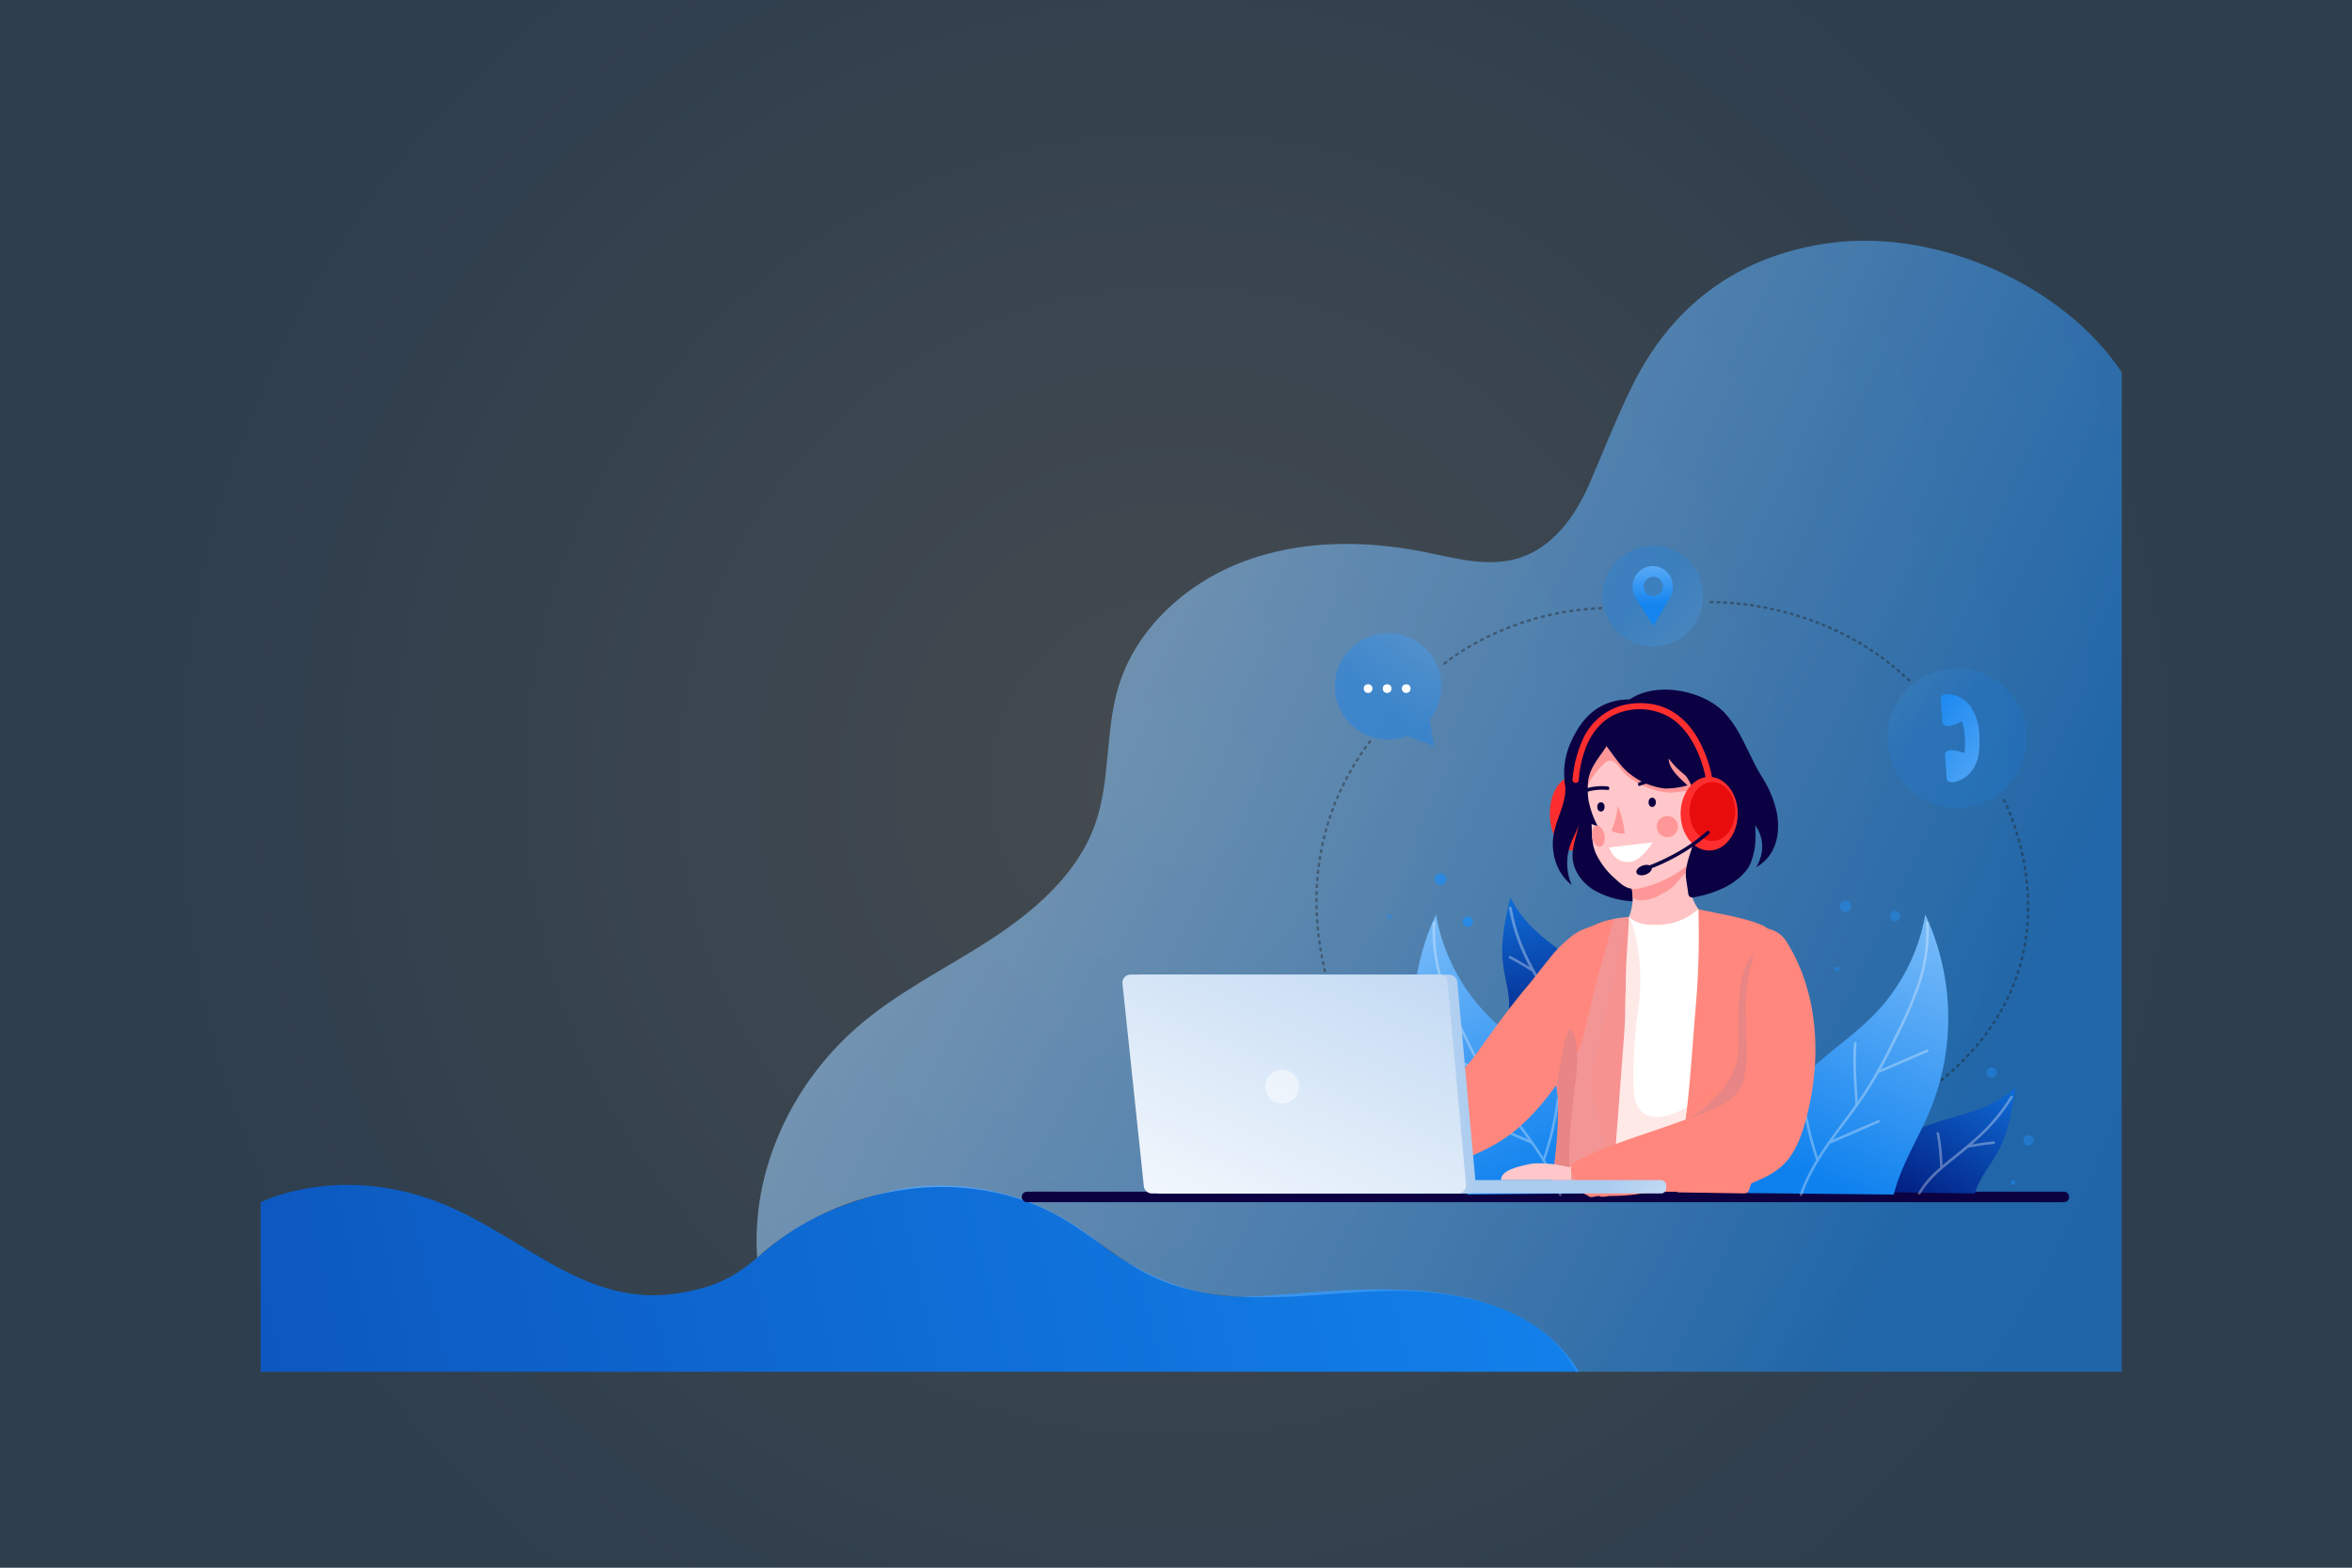 <svg xmlns="http://www.w3.org/2000/svg" xmlns:xlink="http://www.w3.org/1999/xlink" viewBox="0 0 750 500"><rect x="0" y="0" width="750" height="500" fill="#333333" stroke="none"/><defs><style>.cls-1{opacity:0.14;fill:url(#radial-gradient);}.cls-2{fill:url(#linear-gradient);}.cls-3{opacity:0.56;}.cls-4{fill:url(#linear-gradient-2);}.cls-5{fill:#ff2e2e;}.cls-6{fill:#0b0042;}.cls-7{fill:#ffc3c5;}.cls-8{fill:#ff9798;}.cls-9{fill:#ffc7c9;}.cls-10,.cls-19,.cls-37{fill:#fff;}.cls-11{fill:#e80c0c;}.cls-12{opacity:0.17;fill:url(#linear-gradient-3);}.cls-13{fill:url(#linear-gradient-4);}.cls-14{opacity:0.26;fill:url(#linear-gradient-5);}.cls-15{fill:url(#linear-gradient-6);}.cls-16{opacity:0.43;fill:url(#linear-gradient-7);}.cls-17,.cls-24,.cls-25,.cls-26{fill:#238df0;}.cls-17{opacity:0.67;}.cls-18{fill:url(#linear-gradient-8);}.cls-19{opacity:0.33;}.cls-20{fill:url(#linear-gradient-9);}.cls-21{fill:url(#linear-gradient-10);}.cls-22{opacity:0.31;}.cls-23{fill:url(#linear-gradient-11);}.cls-24{opacity:0.45;}.cls-25{opacity:0.25;}.cls-26,.cls-37{opacity:0.48;}.cls-27{opacity:0.4;}.cls-28{fill:none;}.cls-29{fill:#1d1d1b;fill-rule:evenodd;}.cls-30{fill:#f49595;}.cls-31,.cls-32{fill:#ff877d;}.cls-32{opacity:0.18;}.cls-33{fill:#e88585;}.cls-34{fill:url(#linear-gradient-12);}.cls-35{fill:url(#linear-gradient-13);}.cls-36{fill:url(#linear-gradient-14);}</style><radialGradient id="radial-gradient" cx="375" cy="250" r="318.69" gradientUnits="userSpaceOnUse"><stop offset="0" stop-color="#b0daff"/><stop offset="1" stop-color="#1484ef"/></radialGradient><linearGradient id="linear-gradient" x1="525.56" y1="357.14" x2="-588.69" y2="610.15" gradientUnits="userSpaceOnUse"><stop offset="0" stop-color="#1384ef"/><stop offset="0.65" stop-color="#073ba0"/><stop offset="1" stop-color="#001376"/></linearGradient><linearGradient id="linear-gradient-2" x1="294.05" y1="173.71" x2="634.24" y2="337.87" xlink:href="#radial-gradient"/><linearGradient id="linear-gradient-3" x1="590.78" y1="192.09" x2="617.84" y2="227.35" xlink:href="#radial-gradient"/><linearGradient id="linear-gradient-4" x1="672.26" y1="273.08" x2="610.74" y2="226.32" xlink:href="#radial-gradient"/><linearGradient id="linear-gradient-5" x1="564.19" y1="223.5" x2="525.36" y2="188.62" xlink:href="#radial-gradient"/><linearGradient id="linear-gradient-6" x1="526.81" y1="164.24" x2="527.08" y2="193.09" xlink:href="#radial-gradient"/><linearGradient id="linear-gradient-7" x1="488.34" y1="168.81" x2="441.41" y2="225.43" xlink:href="#radial-gradient"/><linearGradient id="linear-gradient-8" x1="642.82" y1="329.28" x2="605.88" y2="389.3" gradientUnits="userSpaceOnUse"><stop offset="0" stop-color="#1384ef"/><stop offset="1" stop-color="#001376"/></linearGradient><linearGradient id="linear-gradient-9" x1="535.24" y1="276.95" x2="498.3" y2="336.97" gradientTransform="matrix(-0.93, -0.37, -0.37, 0.93, 1087.78, 211.05)" xlink:href="#linear-gradient-8"/><linearGradient id="linear-gradient-10" x1="635.24" y1="250.09" x2="580.71" y2="377.2" gradientUnits="userSpaceOnUse"><stop offset="0" stop-color="#b0daff"/><stop offset="1" stop-color="#0e81ee"/></linearGradient><linearGradient id="linear-gradient-11" x1="472.8" y1="250.09" x2="418.27" y2="377.2" gradientTransform="matrix(-1, 0, 0, 1, 909.4, 0)" xlink:href="#linear-gradient-10"/><linearGradient id="linear-gradient-12" x1="542.02" y1="442.94" x2="492.13" y2="408.16" gradientUnits="userSpaceOnUse"><stop offset="0" stop-color="#fff"/><stop offset="1" stop-color="#acccef"/></linearGradient><linearGradient id="linear-gradient-13" x1="361.1" y1="345.74" x2="470.6" y2="345.74" xlink:href="#linear-gradient-12"/><linearGradient id="linear-gradient-14" x1="379.27" y1="420.12" x2="455.32" y2="250.77" xlink:href="#linear-gradient-12"/></defs><title>2824107</title><g id="BACKGROUND"><rect class="cls-1" width="750" height="500"/></g><g id="OBJECTS"><path class="cls-2" d="M503.51,437.49c-23.54-38.36-86.16-23.12-109.82-24s-42.55-16.58-42.55-16.58c-33.49-27.44-67.83-16.85-67.83-16.85-45.85,11.8-36.44,27.95-67.86,32.54s-51.58-22.09-81.25-31.13-51.08,2-51.08,2v54.05Z"/><g class="cls-3"><path class="cls-4" d="M502.49,437.49c-10.8-21.21-39.08-26.7-63.21-25.68s-49.67,5.71-71.47-4.5c-10.54-4.94-19.21-13-29.25-18.84-30.08-17.51-71.41-10.84-97.11,12.66-1.92-27.49,10.67-54.8,31.54-73.22,12.7-11.22,28.24-18.75,42.51-28s27.94-21,33.62-36.77c5.08-14.14,3.19-29.89,7.57-44.24,5.61-18.36,21.36-32.76,39.56-39.7s38.55-7,57.68-3.2c10.07,2,20.58,5.06,30.38,2,10.68-3.31,17.89-13.16,22.31-23.26s9-21.91,13.92-31.79c14-28.25,36.82-42,63.36-45.5C617.68,73,658,90.73,676.57,118.76V437.49Z"/></g><ellipse class="cls-5" cx="501.42" cy="259.52" rx="7.22" ry="11.75"/><path class="cls-6" d="M524.44,287a8.72,8.72,0,0,1-4.76.39,27.1,27.1,0,0,1-11.83-3.77c-3.49-2.29-6.2-6.06-6.39-10.23-.14-2.83.86-5.58,1.51-8.33a35,35,0,0,0,.69-12.28"/><path class="cls-7" d="M540.25,274.35a15.61,15.61,0,0,0,6,20,2,2,0,0,1,1,.95c.2.62-.27,1.25-.73,1.72a17.43,17.43,0,0,1-7.69,4.49c-4.33,1.2-8.93.67-13.37,0-3.44-.52-7.19-1.31-9.35-4a15.79,15.79,0,0,0,3.26-17.18"/><path class="cls-8" d="M541,270.67c-1.78,4.17-1.18,5.12-4.07,8.26-.62.69-2.61,3.08-3.54,4a24,24,0,0,1-4.13,2.56A14.32,14.32,0,0,1,525,287c-1.93.22-2.85.32-4.34-.71,0,0-.2-3.95-1-5.21"/><path class="cls-6" d="M498.79,248.84c1.57,5.56-2.09,11.1-3.26,16.76-1.25,6,.73,12.91,5.65,16.65a17.61,17.61,0,0,1-.54-12.5c1-2.87,2.66-5.48,3.38-8.43.77-3.15.35-6.46-.06-9.68"/><path class="cls-6" d="M519.64,223.1c8.59-5.93,23.87-2.94,30.64,4.62,5.23,5.84,7.53,13.69,11.72,20.32a34.58,34.58,0,0,1,4.52,10.81c1.35,6.94-.07,14.07-6.51,17.74,3.88-6.38,1.54-13.6-3.94-16.32"/><path class="cls-9" d="M511.33,238.5c-3,2.15-6.13,6.3-6.73,9.93s2,7,2.57,10.4c.84,4.91-.25,9.16,1.86,13.67a25.28,25.28,0,0,0,5.3,7.13c1.88,1.59,3.3,3.32,5.72,3.78,1.91.36,3.17-.19,5.05-.67a36,36,0,0,0,14.47-8c4.24-4.2,5.68-6.06,7.07-11.86a38.15,38.15,0,0,0-.37-17.71"/><path class="cls-8" d="M504.94,253.12a28.92,28.92,0,0,1,6.57-9.55,3.59,3.59,0,0,1,1.3-.9c1.82-.59,3.19,1.55,4.36,3.05,3.14,4,11.74,7.65,16.81,7a95.13,95.13,0,0,1,15.27-.77c-3.3-7.79-12.21-18.56-19.63-22.63-3-1.64-6.38-2.9-9.77-2.48-5.11.63-9,4.82-12.13,8.87-1.59,2-3.22,4.43-2.79,7"/><path class="cls-6" d="M514.84,231.35c-.51,6.69-7.06,10.52-8.32,17.11a24.6,24.6,0,0,0,0,6.64,29.39,29.39,0,0,0,2.92,8.31c-3.36-.53-7.53-4.52-8.82-7.68a23.71,23.71,0,0,1-.14-18c2.41-5.69,7.29-15.07,20.17-14.64"/><path class="cls-6" d="M506.18,232.76c6.18,2.76,8.51,10.48,14,14.4a21.9,21.9,0,0,0,10.74,4.33,26.07,26.07,0,0,0,7.19-1c-2.42-2.26-6-5.26-6-8.56A25.5,25.5,0,0,0,549,252l-6.26-16.24a31.31,31.31,0,0,0-1.72-3.94,18.57,18.57,0,0,0-14.08-9.07,25.1,25.1,0,0,0-16.5,4.3c-2.17,1.43-4.24,3.28-5,5.77"/><path class="cls-6" d="M551.08,236.11a34.12,34.12,0,0,0-2.62-4.12,20,20,0,0,0-6.12-5.38,17.68,17.68,0,0,0-12.06-1.83l7.93,17.9c.24.72.5,1.47.77,2.23l-3,.91s5.1,3.55,5.1,14.2c0,8.34-2.47,11.85-3.24,16.26a11.14,11.14,0,0,0-.17,4v0h0c.15,1.34.43,2.75.63,4.43a1.89,1.89,0,0,0,.58,1.35,1.85,1.85,0,0,0,1.41.09,36.75,36.75,0,0,0,10-3.28c3.11-1.67,6.6-4.33,7.94-7.59a21.59,21.59,0,0,0,1.51-6.87C560.25,257.13,556.55,246,551.08,236.11Z"/><path class="cls-8" d="M515.86,256.93a23.65,23.65,0,0,1-1.78,7.38.85.85,0,0,0,0,.68.64.64,0,0,0,.4.29,9,9,0,0,0,3.58.56,29.46,29.46,0,0,0-2.24-8.91"/><path class="cls-6" d="M512.64,250.83a17.44,17.44,0,0,0-6.51.54,8.69,8.69,0,0,0-2.4,1.09,4.71,4.71,0,0,0-1.56,2.12c-.28.67.81,1,1.09.3a3.27,3.27,0,0,1,1.31-1.62,8.15,8.15,0,0,1,2.23-.9,17.13,17.13,0,0,1,5.84-.4c.72.07.72-1.06,0-1.13Z"/><ellipse class="cls-6" cx="510.5" cy="257.35" rx="1.16" ry="1.48"/><ellipse class="cls-6" cx="526.85" cy="255.89" rx="1.16" ry="1.48"/><path class="cls-10" d="M513.13,270.27l13.84-1.6s-3.29,5.68-7.11,6.21C514.68,275.6,513.13,270.27,513.13,270.27Z"/><circle class="cls-8" cx="531.67" cy="263.64" r="3.39"/><ellipse class="cls-8" cx="509.66" cy="266.72" rx="2" ry="3.39" transform="translate(-37.55 89.38) rotate(-9.67)"/><path class="cls-6" d="M522.93,250.63a17.46,17.46,0,0,1,5.75-1.23,8.67,8.67,0,0,1,2.33.25,3.4,3.4,0,0,1,1.83,1.31c.46.57,1.25-.23.8-.79a4.46,4.46,0,0,0-2-1.53,9.06,9.06,0,0,0-2.64-.37,17.82,17.82,0,0,0-6.32,1.28c-.67.26-.37,1.35.3,1.08Z"/><ellipse class="cls-5" cx="545.02" cy="259.52" rx="9.11" ry="11.75"/><path class="cls-5" d="M546.07,248.81a37,37,0,0,0-2-7.54c-1.81-4.83-4.5-9.57-8.6-12.81a18.79,18.79,0,0,0-8-3.77,22.85,22.85,0,0,0-10.37.35,19.43,19.43,0,0,0-12.32,10.66,38.13,38.13,0,0,0-3.25,12.14c0,.29-.07.58-.1.86a1,1,0,0,0,1,1,1,1,0,0,0,1-1c0-.28.06-.57.1-.86s0-.3.05-.45a2,2,0,0,1,0-.26c0-.29,0,.15,0-.15.11-.84.25-1.68.41-2.51a34.85,34.85,0,0,1,1.79-6.25c1.79-4.52,5.08-8.72,9.83-10.61A19.14,19.14,0,0,1,533,229.12c4.07,2.72,6.92,7.23,8.69,11.59a41.39,41.39,0,0,1,1.82,5.55c.25,1,.41,2,.63,2.94,0,0,0,.09,0,.13a1,1,0,0,0,1.22.7,1,1,0,0,0,.7-1.22Z"/><ellipse class="cls-11" cx="546.05" cy="258.83" rx="7.29" ry="9.4"/><path class="cls-6" d="M544.24,265.14a56.42,56.42,0,0,1-12.19,8.15,59.42,59.42,0,0,1-7,3.06c-.68.24-.39,1.33.29,1.08a63.53,63.53,0,0,0,18.54-10.51c.39-.32.78-.64,1.15-1,.54-.49-.26-1.28-.8-.8Z"/><ellipse class="cls-6" cx="524.27" cy="277.47" rx="2.57" ry="1.51" transform="translate(-63.32 196.29) rotate(-20.02)"/><path class="cls-6" d="M658.14,380.09H340.89c-4.28,0-8.57-.08-12.86,0-.19,0-.37,0-.56,0a1.66,1.66,0,0,0,0,3.32H644.72c4.29,0,8.58.08,12.86,0,.19,0,.38,0,.56,0a1.66,1.66,0,0,0,0-3.32Z"/><circle class="cls-12" cx="624.03" cy="235.41" r="22.23"/><path class="cls-13" d="M623.29,249.38a9.52,9.52,0,0,0,6.12-4.48,7.69,7.69,0,0,0,.56-1.16c1.42-2.72,1.3-7.24,1.2-8.75a17.28,17.28,0,0,0-2.27-8.78,5.13,5.13,0,0,0-.74-1.2c-2.43-2.62-4.19-3.32-6.91-3.64-1.27-.16-2.49.52-2.43,1.32l.59,7.85c.05.79,1.33,1.26,2.55.94a14.45,14.45,0,0,0,3.59-1.43,15.49,15.49,0,0,1,1,5.24v.05a23.53,23.53,0,0,1-.18,4.84,14.69,14.69,0,0,0-3.76-.91c-1.26-.15-2.49.52-2.43,1.32l.59,7.85C620.79,249.23,622.08,249.71,623.29,249.38Z"/><circle class="cls-14" cx="527.02" cy="190.12" r="16.05"/><path class="cls-15" d="M533.43,187.23a6.41,6.41,0,1,0-12.81,0,7.06,7.06,0,0,0,.38,2.27h0l0,.08a6.49,6.49,0,0,0,.47,1l5.75,9.11,5.57-9.64h0A7,7,0,0,0,533.43,187.23Zm-6.22,2.89a3.08,3.08,0,1,1,3.08-3.08A3.08,3.08,0,0,1,527.21,190.12Z"/><path class="cls-16" d="M455.93,229.54a17,17,0,1,0-7.16,5.24h0l8.45,3.2-1.28-8.45Z"/><circle class="cls-10" cx="436.25" cy="219.62" r="1.39"/><circle class="cls-10" cx="442.33" cy="219.62" r="1.39"/><circle class="cls-10" cx="448.41" cy="219.62" r="1.39"/><circle class="cls-17" cx="468.04" cy="293.93" r="1.65"/><circle class="cls-17" cx="459.37" cy="280.4" r="1.86"/><path class="cls-18" d="M593.29,380.09c3.94-7.71,9.39-15,17-19.13,7.15-3.92,15.58-4.8,23-8.12a37.66,37.66,0,0,0,9.45-6c-1.08,6.95-2.21,14-5.53,20.23-2.44,4.58-6.05,8.61-7.48,13.6"/><path class="cls-19" d="M641.11,349.65a59.57,59.57,0,0,1-10.19,12.41c-3.67,3.39-7.7,6.36-11.49,9.61a66,66,0,0,0-1.09-10.31c-.1-.52-.89-.3-.79.22a65.8,65.8,0,0,1,1.08,10.48.38.38,0,0,0,.1.22c-.35.31-.72.61-1.07.93a30.4,30.4,0,0,0-6,7.21.41.41,0,0,0,.71.41c2.92-5.08,7.66-8.62,12.16-12.23,1.06-.85,2.12-1.71,3.17-2.59a.49.49,0,0,0,.21,0q3.9-.76,7.85-1.17c.52-.05.52-.87,0-.82-2.34.24-4.67.59-7,1a69.08,69.08,0,0,0,7.72-7.58,62.81,62.81,0,0,0,5.34-7.42C642.1,349.62,641.39,349.21,641.11,349.65Z"/><path class="cls-20" d="M515.19,335.46c-.8-8.62-3.18-17.38-8.68-24.06-5.18-6.29-12.69-10.23-18.37-16.07a37.75,37.75,0,0,1-6.54-9.12c-1.57,6.85-3.14,13.86-2.36,20.84.57,5.16,2.43,10.24,1.91,15.4"/><path class="cls-19" d="M482.05,289.47a59.62,59.62,0,0,0,4.88,15.3c2.15,4.51,4.78,8.76,7.1,13.19a66.43,66.43,0,0,1,4.84-9.18c.28-.44.93.05.65.5a65.2,65.2,0,0,0-4.89,9.33.37.37,0,0,1-.18.17c.22.42.45.83.66,1.26A30.33,30.33,0,0,1,498,329a.41.41,0,0,1-.81.13c-.84-5.8-3.93-10.85-6.77-15.86-.67-1.19-1.34-2.39-2-3.59a.52.52,0,0,1-.21,0c-2.23-1.43-4.51-2.77-6.86-4-.46-.25-.16-1,.3-.76,2.09,1.09,4.12,2.27,6.12,3.52a68.21,68.21,0,0,1-4.36-9.91,62.53,62.53,0,0,1-2.22-8.87A.41.41,0,0,1,482.05,289.47Z"/><path class="cls-21" d="M557.14,380.52a65.22,65.22,0,0,1,18-37.26c7.19-7.32,16.05-12.87,23.11-20.31a60.75,60.75,0,0,0,15.67-31.24A77.79,77.79,0,0,1,615.51,354c-3.76,9.08-9.28,17.49-11.62,27"/><g class="cls-22"><path class="cls-10" d="M591.19,332.75c-.56,6.51.08,13.09.45,19.6,0,.52.85.53.82,0-.37-6.51-1-13.09-.45-19.6,0-.53-.77-.53-.82,0Z"/><path class="cls-10" d="M599.51,342.05l15.26-6.57c.49-.21.07-.91-.41-.71l-15.27,6.57c-.48.21-.06.91.42.71Z"/><path class="cls-10" d="M584,364.61,599.23,358c.48-.21.06-.91-.42-.71l-15.26,6.57c-.48.21-.07.92.41.71Z"/><path class="cls-10" d="M574.6,350.47a99.44,99.44,0,0,0,4.6,19.7c.17.49,1,.28.79-.22a97.81,97.81,0,0,1-4.57-19.48c-.07-.51-.89-.52-.82,0Z"/><path class="cls-10" d="M574.69,381.18c4.08-11.77,12.68-21.08,19.62-31.19a143.84,143.84,0,0,0,9.78-17.38,148.53,148.53,0,0,0,7.76-17.45A54,54,0,0,0,615,294.32c0-.52-.85-.52-.82,0a52.42,52.42,0,0,1-2.55,19A126.43,126.43,0,0,1,604,330.88a152.19,152.19,0,0,1-9.67,17.57c-3.38,5.06-7.16,9.82-10.69,14.77-3.94,5.52-7.54,11.31-9.77,17.75-.17.5.62.71.79.21Z"/></g><path class="cls-23" d="M514.7,380.52a65.28,65.28,0,0,0-18-37.26c-7.19-7.32-16.05-12.87-23.12-20.31a60.74,60.74,0,0,1-15.66-31.24A77.75,77.75,0,0,0,456.33,354c3.76,9.08,9.28,17.49,11.62,27"/><g class="cls-22"><path class="cls-10" d="M480.64,332.75c.57,6.51-.07,13.09-.44,19.6,0,.52-.85.53-.82,0,.37-6.51,1-13.09.44-19.6,0-.53.78-.53.82,0Z"/><path class="cls-10" d="M472.33,342.05l-15.26-6.57c-.49-.21-.07-.91.41-.71l15.26,6.57c.49.21.07.91-.41.71Z"/><path class="cls-10" d="M487.88,364.61,472.61,358c-.48-.21-.07-.91.41-.71l15.27,6.57c.48.21.06.92-.41.71Z"/><path class="cls-10" d="M497.24,350.47a99.44,99.44,0,0,1-4.6,19.7c-.17.49-1,.28-.79-.22a97.81,97.81,0,0,0,4.57-19.48c.06-.51.88-.52.82,0Z"/><path class="cls-10" d="M497.15,381.18c-4.09-11.77-12.68-21.08-19.62-31.19a143.84,143.84,0,0,1-9.78-17.38A148.53,148.53,0,0,1,460,315.16a54,54,0,0,1-3.13-20.84c0-.52.85-.52.82,0a52,52,0,0,0,2.55,19,126.37,126.37,0,0,0,7.57,17.58,155.27,155.27,0,0,0,9.67,17.57c3.39,5.06,7.17,9.82,10.7,14.77,3.94,5.52,7.54,11.31,9.77,17.75.17.5-.62.71-.79.21Z"/></g><circle class="cls-24" cx="443.08" cy="292.39" r="0.76"/><circle class="cls-24" cx="468.04" cy="293.98" r="1.65"/><circle class="cls-25" cx="459.37" cy="280.45" r="1.86"/><circle class="cls-26" cx="641.88" cy="377.14" r="0.76"/><circle class="cls-26" cx="646.84" cy="363.71" r="1.65"/><circle class="cls-26" cx="635.12" cy="342.08" r="1.65"/><circle class="cls-26" cx="585.84" cy="309.08" r="0.76"/><circle class="cls-26" cx="604.26" cy="292.16" r="1.65"/><circle class="cls-26" cx="588.49" cy="289.06" r="1.86"/><g class="cls-27"><path class="cls-28" d="M431.09,323.77c-.39-.81-.84-1.86-1.23-2.82s-.78-2-1.14-3l-7.07,2.51c.4,1.11.81,2.21,1.26,3.31s.89,2.15,1.48,3.38Z"/><polygon class="cls-29" points="425.54 320.93 426.24 320.66 425.81 319.49 425.11 319.75 425.54 320.93"/><polygon class="cls-29" points="426.38 323.03 427.07 322.74 426.6 321.59 425.9 321.86 426.38 323.03"/><polygon class="cls-29" points="427.28 325.1 427.96 324.78 427.45 323.65 426.76 323.94 427.28 325.1"/><path class="cls-28" d="M428.72,317.93c-.73-2-1.36-4.11-1.94-6.2l-7.23,2c.63,2.26,1.31,4.5,2.1,6.72Z"/><polygon class="cls-29" points="423.39 314.49 424.11 314.28 423.76 313.08 423.04 313.28 423.39 314.49"/><polygon class="cls-29" points="424.06 316.65 424.77 316.42 424.39 315.23 423.68 315.45 424.06 316.65"/><polygon class="cls-29" points="424.77 318.79 425.48 318.54 425.07 317.36 424.36 317.6 424.77 318.79"/><path class="cls-28" d="M426.78,311.73c-.58-2.09-1.07-4.2-1.51-6.33l-7.35,1.49c.48,2.29,1,4.57,1.63,6.83Z"/><polygon class="cls-29" points="421.7 307.92 422.44 307.76 422.18 306.54 421.44 306.69 421.7 307.92"/><polygon class="cls-29" points="422.22 310.12 422.94 309.94 422.65 308.73 421.92 308.9 422.22 310.12"/><polygon class="cls-29" points="422.78 312.3 423.5 312.11 423.18 310.9 422.45 311.08 422.78 312.3"/><path class="cls-28" d="M425.27,305.4c-.21-1.06-.39-2.13-.59-3.2s-.34-2.14-.47-3.22l-7.44,1c.15,1.16.34,2.31.51,3.47s.41,2.31.64,3.46Z"/><polygon class="cls-29" points="420.48 301.25 421.22 301.14 421.03 299.9 420.29 300 420.48 301.25"/><path class="cls-29" d="M420.83,303.48l.74-.13c-.08-.41-.15-.82-.2-1.23l-.75.12C420.68,302.65,420.75,303.07,420.83,303.48Z"/><polygon class="cls-29" points="421.23 305.69 421.97 305.55 421.75 304.32 421.01 304.46 421.23 305.69"/><path class="cls-28" d="M424.21,299c-.28-2.15-.49-4.3-.61-6.46l-7.49.43c.14,2.35.37,4.68.66,7Z"/><path class="cls-29" d="M419.71,294.51l.75-.06c0-.42-.08-.83-.1-1.25l-.75.05C419.63,293.67,419.68,294.09,419.71,294.51Z"/><polygon class="cls-29" points="419.9 296.76 420.65 296.68 420.54 295.44 419.8 295.5 419.9 296.76"/><polygon class="cls-29" points="420.17 299 420.91 298.9 420.76 297.66 420.02 297.74 420.17 299"/><path class="cls-28" d="M423.6,292.52c-.13-2.17-.17-4.33-.14-6.49l-7.5-.12c0,2.35,0,4.7.15,7Z"/><polygon class="cls-29" points="419.44 287.73 420.19 287.72 420.18 286.48 419.43 286.47 419.44 287.73"/><polygon class="cls-29" points="419.46 289.99 420.21 289.96 420.2 288.72 419.45 288.73 419.46 289.99"/><polygon class="cls-29" points="419.56 292.24 420.31 292.2 420.25 290.95 419.5 290.98 419.56 292.24"/><path class="cls-28" d="M423.46,286c0-1.08,0-2.16.11-3.24l.23-3.23-7.47-.69-.25,3.52c-.07,1.17-.08,2.35-.12,3.52Z"/><polygon class="cls-29" points="419.67 280.95 420.42 281 420.51 279.75 419.76 279.69 419.67 280.95"/><path class="cls-29" d="M419.52,283.2l.75,0c0-.42.06-.84.08-1.25l-.75-.05C419.58,282.36,419.54,282.78,419.52,283.2Z"/><polygon class="cls-29" points="419.46 285.45 420.21 285.47 420.24 284.22 419.49 284.19 419.46 285.45"/><polygon class="cls-28" points="423.8 279.56 424.17 276.35 424.67 273.15 417.28 271.86 416.73 275.36 416.33 278.87 423.8 279.56"/><polygon class="cls-29" points="420.43 274.2 421.17 274.32 421.37 273.08 420.63 272.96 420.43 274.2"/><path class="cls-29" d="M420.11,276.44l.75.09c.05-.41.08-.83.16-1.24l-.74-.1C420.2,275.6,420.16,276,420.11,276.44Z"/><polygon class="cls-29" points="419.86 278.68 420.61 278.75 420.75 277.51 420 277.43 419.86 278.68"/><path class="cls-28" d="M424.67,273.15c.39-2.11.8-4.23,1.37-6.31L418.79,265c-.63,2.27-1.08,4.59-1.51,6.9Z"/><polygon class="cls-29" points="421.72 267.54 422.45 267.71 422.76 266.5 422.03 266.32 421.72 267.54"/><polygon class="cls-29" points="421.24 269.75 421.98 269.9 422.23 268.68 421.5 268.51 421.24 269.75"/><path class="cls-29" d="M420.79,272l.74.14c.07-.41.16-.82.24-1.23l-.73-.14C421,271.13,420.86,271.54,420.79,272Z"/><path class="cls-28" d="M426,266.84c.27-1,.54-2.08.88-3.1s.61-2.07,1-3.08l-7.07-2.47c-.42,1.1-.73,2.24-1.09,3.36s-.67,2.26-1,3.41Z"/><polygon class="cls-29" points="423.57 261.01 424.28 261.24 424.66 260.05 423.95 259.81 423.57 261.01"/><polygon class="cls-29" points="422.89 263.16 423.61 263.38 423.98 262.19 423.27 261.96 422.89 263.16"/><polygon class="cls-29" points="422.29 265.33 423.01 265.53 423.33 264.32 422.6 264.11 422.29 265.33"/><path class="cls-28" d="M427.91,260.66l1.13-3c.4-1,.85-2,1.27-3l-6.85-3.06c-.47,1.09-.95,2.16-1.39,3.26l-1.23,3.32Z"/><polygon class="cls-29" points="425.94 254.65 426.63 254.94 427.13 253.79 426.44 253.49 425.94 254.65"/><path class="cls-29" d="M425.09,256.74l.7.27c.15-.38.27-.78.45-1.16l-.7-.28C425.37,256,425.24,256.35,425.09,256.74Z"/><polygon class="cls-29" points="424.3 258.85 425.01 259.11 425.44 257.94 424.74 257.67 424.3 258.85"/><path class="cls-28" d="M430.31,254.67c.4-1,.9-2,1.38-2.93s.92-1.94,1.48-2.87l-6.58-3.59c-.61,1-1.09,2.09-1.62,3.14s-1.07,2.1-1.51,3.19Z"/><path class="cls-29" d="M428.82,248.5l.66.35c.19-.37.37-.75.58-1.11l-.66-.35C429.18,247.75,429,248.13,428.82,248.5Z"/><polygon class="cls-29" points="427.81 250.53 428.48 250.85 429.04 249.74 428.37 249.4 427.81 250.53"/><path class="cls-29" d="M426.84,252.56l.69.31c.16-.38.32-.77.52-1.14l-.68-.32C427.17,251.79,427,252.17,426.84,252.56Z"/><path class="cls-28" d="M433.17,248.87l1.6-2.81c.55-.93,1.16-1.83,1.73-2.74l-6.28-4.09c-.63,1-1.29,2-1.89,3l-1.74,3.07Z"/><polygon class="cls-29" points="432.19 242.61 432.82 243.01 433.5 241.96 432.87 241.55 432.19 242.61"/><path class="cls-29" d="M431,244.54l.65.38c.21-.36.39-.73.63-1.08l-.64-.39C431.41,243.8,431.22,244.18,431,244.54Z"/><polygon class="cls-29" points="429.9 246.5 430.56 246.87 431.17 245.78 430.52 245.41 429.9 246.5"/><polygon class="cls-28" points="436.5 243.32 437.38 241.96 438.32 240.64 440.22 238 434.25 233.46 432.19 236.31 431.17 237.74 430.22 239.23 436.5 243.32"/><polygon class="cls-29" points="436 237 436.6 237.44 437.33 236.43 436.73 235.98 436 237"/><polygon class="cls-29" points="434.67 238.83 435.29 239.26 436.02 238.25 435.41 237.81 434.67 238.83"/><polygon class="cls-29" points="433.41 240.7 434.04 241.11 434.71 240.06 434.1 239.64 433.41 240.7"/></g><g class="cls-27"><path class="cls-28" d="M462.38,214.9l.54-.45c.19-.16.41-.32.62-.48.42-.33.85-.66,1.29-1,.87-.65,1.8-1.25,2.7-1.87l-4.1-6.28c-1,.69-2,1.35-3,2.09-.5.36-1,.73-1.49,1.12l-.74.58-.79.67Z"/><polygon class="cls-29" points="463.84 208.78 464.26 209.4 465.32 208.68 464.91 208.06 463.84 208.78"/><polygon class="cls-29" points="461.94 210.13 462.39 210.73 463.43 209.98 462.99 209.37 461.94 210.13"/><path class="cls-29" d="M460.12,211.56l.48.58c.32-.27.65-.54,1-.8l-.46-.59C460.79,211,460.45,211.28,460.12,211.56Z"/><path class="cls-28" d="M467.53,211.13c1.86-1.18,3.75-2.33,5.71-3.36l-3.55-6.61c-2.14,1.13-4.21,2.38-6.26,3.69Z"/><path class="cls-29" d="M469.75,205.1l.37.65c.37-.22.74-.42,1.12-.62l-.36-.66C470.5,204.67,470.12,204.88,469.75,205.1Z"/><polygon class="cls-29" points="467.75 206.26 468.13 206.91 469.24 206.26 468.86 205.61 467.75 206.26"/><polygon class="cls-29" points="465.78 207.49 466.19 208.12 467.27 207.44 466.88 206.8 465.78 207.49"/><path class="cls-28" d="M473.24,207.77c1.95-1.06,3.95-2,6-2.91l-3-6.87c-2.21,1-4.39,2-6.52,3.17Z"/><path class="cls-29" d="M476,201.93l.31.68c.39-.18.77-.38,1.17-.54l-.31-.69C476.73,201.55,476.35,201.75,476,201.93Z"/><polygon class="cls-29" points="473.86 202.92 474.19 203.59 475.35 203.04 475.03 202.37 473.86 202.92"/><polygon class="cls-29" points="471.81 203.99 472.16 204.65 473.29 204.05 472.95 203.38 471.81 203.99"/><polygon class="cls-28" points="479.22 204.86 482.29 203.57 485.42 202.42 482.94 195.34 479.54 196.59 476.21 197.99 479.22 204.86"/><polygon class="cls-29" points="482.39 199.25 482.65 199.96 483.86 199.52 483.61 198.81 482.39 199.25"/><path class="cls-29" d="M480.22,200.08l.28.7c.4-.18.79-.33,1.2-.47l-.27-.7C481,199.75,480.62,199.91,480.22,200.08Z"/><polygon class="cls-29" points="478.09 200.98 478.39 201.66 479.57 201.17 479.29 200.47 478.09 200.98"/><path class="cls-28" d="M485.42,202.42c1-.4,2.11-.69,3.17-1s2.11-.68,3.2-.92l-1.94-7.25c-1.17.27-2.31.66-3.47,1s-2.31.68-3.44,1.12Z"/><path class="cls-29" d="M489,197.06l.21.72a12.38,12.38,0,0,1,1.23-.34l-.2-.73C489.83,196.81,489.42,196.93,489,197.06Z"/><polygon class="cls-29" points="486.79 197.75 487.02 198.46 488.24 198.08 488.03 197.37 486.79 197.75"/><path class="cls-29" d="M484.59,198.45l.24.71c.4-.15.81-.28,1.22-.4l-.23-.71C485.4,198.17,485,198.3,484.59,198.45Z"/><path class="cls-28" d="M491.79,200.47l3.23-.81c1.08-.26,2.18-.43,3.27-.65l-1.38-7.37c-1.18.24-2.37.42-3.55.7l-3.51.88Z"/><polygon class="cls-29" points="495.77 195.4 495.93 196.14 497.19 195.9 497.05 195.16 495.77 195.4"/><path class="cls-29" d="M493.51,195.9l.17.73c.42-.1.83-.22,1.25-.3l-.16-.74C494.34,195.68,493.93,195.8,493.51,195.9Z"/><polygon class="cls-29" points="491.26 196.46 491.45 197.19 492.7 196.88 492.52 196.15 491.26 196.46"/><path class="cls-28" d="M498.29,199c2.17-.47,4.39-.69,6.59-1l-.82-7.45c-2.39.32-4.79.56-7.15,1.07Z"/><polygon class="cls-29" points="502.65 194.26 502.74 195.01 504.02 194.84 503.93 194.1 502.65 194.26"/><polygon class="cls-29" points="500.35 194.56 500.46 195.3 501.73 195.14 501.63 194.39 500.35 194.56"/><polygon class="cls-29" points="498.07 194.97 498.2 195.7 499.46 195.46 499.34 194.72 498.07 194.97"/><path class="cls-28" d="M504.88,198c1.1-.17,2.21-.19,3.32-.28l3.33-.23-.26-7.49-3.61.24c-1.2.09-2.41.12-3.6.31Z"/><polygon class="cls-29" points="509.58 193.62 509.63 194.37 510.91 194.29 510.88 193.54 509.58 193.62"/><polygon class="cls-29" points="507.27 193.78 507.33 194.53 508.61 194.44 508.56 193.69 507.27 193.78"/><path class="cls-29" d="M505,194l.07.75c.43-.07.85-.09,1.28-.12l-.07-.75C505.82,193.87,505.39,193.9,505,194Z"/></g><g class="cls-27"><path class="cls-28" d="M544.88,195.69c.86,0,2,0,3,0s2,.09,3.08.16l.52-7.49c-1.13-.07-2.25-.12-3.39-.16s-2.23-.05-3.53,0Z"/><polygon class="cls-29" points="549.51 191.76 549.47 192.5 550.66 192.56 550.71 191.82 549.51 191.76"/><path class="cls-29" d="M547.34,191.68v.75c.4,0,.79,0,1.19,0l0-.75C548.15,191.68,547.74,191.69,547.34,191.68Z"/><polygon class="cls-29" points="545.18 191.67 545.2 192.42 546.39 192.41 546.39 191.66 545.18 191.67"/><path class="cls-28" d="M550.91,195.86c1,.09,2.07.16,3.1.27l3.09.37,1-7.42-3.35-.41c-1.11-.12-2.24-.2-3.36-.3Z"/><polygon class="cls-29" points="555.98 192.32 555.89 193.07 557.08 193.21 557.18 192.47 555.98 192.32"/><path class="cls-29" d="M553.83,192.07l-.07.75c.4,0,.79.09,1.19.13l.08-.74C554.63,192.16,554.23,192.1,553.83,192.07Z"/><polygon class="cls-29" points="551.68 191.89 551.63 192.64 552.82 192.74 552.88 191.99 551.68 191.89"/><path class="cls-28" d="M557.1,196.5c2,.34,4.11.62,6.14,1.09l1.52-7.35c-2.19-.49-4.41-.8-6.62-1.16Z"/><polygon class="cls-29" points="562.4 193.31 562.26 194.05 563.44 194.29 563.58 193.56 562.4 193.31"/><polygon class="cls-29" points="560.27 192.95 560.15 193.69 561.33 193.88 561.46 193.14 560.27 192.95"/><polygon class="cls-29" points="558.14 192.6 558.03 193.34 559.22 193.53 559.33 192.79 558.14 192.6"/><path class="cls-28" d="M563.24,197.59c1,.22,2,.39,3,.67l3,.78,2-7.23L568,191c-1.08-.29-2.19-.47-3.28-.72Z"/><polygon class="cls-29" points="568.74 194.74 568.55 195.47 569.71 195.77 569.91 195.05 568.74 194.74"/><polygon class="cls-29" points="566.65 194.2 566.48 194.93 567.63 195.23 567.82 194.5 566.65 194.2"/><polygon class="cls-29" points="564.54 193.76 564.38 194.49 565.55 194.74 565.72 194 564.54 193.76"/><path class="cls-28" d="M569.31,199c1,.24,2,.57,3,.89l3,.94,2.46-7.09-3.21-1c-1.07-.33-2.13-.69-3.22-.95Z"/><polygon class="cls-29" points="574.98 196.56 574.75 197.28 575.89 197.64 576.13 196.93 574.98 196.56"/><polygon class="cls-29" points="572.92 195.91 572.7 196.63 573.84 196.99 574.07 196.28 572.92 195.91"/><path class="cls-29" d="M570.85,195.29l-.2.72c.39.1.77.2,1.15.33l.21-.72C571.63,195.49,571.24,195.39,570.85,195.29Z"/><path class="cls-28" d="M575.27,200.87c1.94.74,3.89,1.44,5.8,2.25l2.94-6.9c-2.07-.87-4.18-1.64-6.28-2.44Z"/><path class="cls-29" d="M581.09,198.79l-.29.69c.38.15.75.28,1.12.44l.29-.69C581.84,199.07,581.46,198.93,581.09,198.79Z"/><polygon class="cls-29" points="579.06 198.01 578.8 198.72 579.92 199.14 580.19 198.44 579.06 198.01"/><polygon class="cls-29" points="577.05 197.24 576.8 197.95 577.92 198.38 578.18 197.67 577.05 197.24"/><path class="cls-28" d="M581.07,203.12l2.83,1.29c.94.44,1.91.83,2.8,1.35l3.42-6.67c-1-.57-2-1-3-1.47l-3.07-1.4Z"/><path class="cls-29" d="M587,201.42l-.33.68a11.81,11.81,0,0,1,1.07.53l.34-.67C587.76,201.76,587.39,201.58,587,201.42Z"/><polygon class="cls-29" points="585.06 200.53 584.74 201.21 585.83 201.7 586.15 201.03 585.06 200.53"/><polygon class="cls-29" points="583.09 199.63 582.8 200.32 583.89 200.81 584.19 200.13 583.09 199.63"/><path class="cls-28" d="M586.7,205.76l2.73,1.48a27.58,27.58,0,0,1,2.69,1.55l3.89-6.41c-.93-.64-1.94-1.15-2.92-1.69l-3-1.6Z"/><path class="cls-29" d="M592.76,204.48l-.37.65c.35.18.69.4,1,.61l.39-.64A11,11,0,0,0,592.76,204.48Z"/><polygon class="cls-29" points="590.86 203.45 590.5 204.11 591.55 204.68 591.92 204.02 590.86 203.45"/><polygon class="cls-29" points="588.96 202.42 588.62 203.09 589.67 203.66 590.02 203 588.96 202.42"/><path class="cls-28" d="M592.12,208.79l2.61,1.67a30.46,30.46,0,0,1,2.57,1.74l4.35-6.1c-.88-.71-1.85-1.28-2.79-1.9L596,202.38Z"/><path class="cls-29" d="M598.26,208l-.43.62a8.6,8.6,0,0,1,1,.69l.44-.62A11,11,0,0,0,598.26,208Z"/><polygon class="cls-29" points="596.43 206.79 596.03 207.42 597.03 208.06 597.45 207.44 596.43 206.79"/><polygon class="cls-29" points="594.62 205.62 594.22 206.26 595.23 206.91 595.63 206.28 594.62 205.62"/><path class="cls-28" d="M597.3,212.2c1.63,1.27,3.33,2.45,4.91,3.78l4.8-5.76c-1.72-1.45-3.57-2.74-5.36-4.12Z"/><path class="cls-29" d="M603.47,211.84l-.47.58c.31.25.65.47.94.74l.48-.58C604.12,212.31,603.79,212.09,603.47,211.84Z"/><polygon class="cls-29" points="601.74 210.53 601.29 211.13 602.24 211.85 602.71 211.26 601.74 210.53"/><polygon class="cls-29" points="600.02 209.23 599.58 209.84 600.54 210.56 600.99 209.96 600.02 209.23"/><polygon class="cls-28" points="602.21 215.98 606.83 220.11 612.06 214.74 607.01 210.22 602.21 215.98"/><polygon class="cls-29" points="608.37 216.11 607.86 216.66 608.75 217.45 609.27 216.91 608.37 216.11"/><polygon class="cls-29" points="606.76 214.67 606.26 215.23 607.15 216.02 607.66 215.47 606.76 214.67"/><polygon class="cls-29" points="605.15 213.23 604.66 213.8 605.56 214.6 606.05 214.03 605.15 213.23"/></g><g class="cls-27"><path class="cls-28" d="M635.46,256.14c.4.78.88,1.8,1.29,2.75s.82,2,1.2,3l7-2.66c-.42-1.1-.86-2.2-1.33-3.28s-1-2.12-1.57-3.34Z"/><path class="cls-29" d="M641.06,258.79l-.69.28c.16.39.31.77.45,1.16l.7-.27C641.37,259.57,641.22,259.18,641.06,258.79Z"/><polygon class="cls-29" points="640.18 256.72 639.5 257.03 639.99 258.16 640.68 257.87 640.18 256.72"/><path class="cls-29" d="M639.23,254.69l-.67.34c.18.36.36.73.53,1.11l.68-.32C639.6,255.44,639.41,255.07,639.23,254.69Z"/><path class="cls-28" d="M638,261.85c.75,2,1.45,4,2,6.09l7.2-2.08c-.64-2.26-1.4-4.47-2.22-6.67Z"/><polygon class="cls-29" points="643.34 265.15 642.62 265.37 642.97 266.56 643.69 266.35 643.34 265.15"/><polygon class="cls-29" points="642.64 263.01 641.93 263.25 642.32 264.43 643.03 264.2 642.64 263.01"/><polygon class="cls-29" points="641.88 260.9 641.18 261.16 641.6 262.33 642.31 262.08 641.88 260.9"/><path class="cls-28" d="M640,267.94c.6,2.06,1.11,4.15,1.54,6.25l7.34-1.51q-.69-3.45-1.68-6.82Z"/><polygon class="cls-29" points="645.08 271.67 644.35 271.83 644.62 273.05 645.36 272.89 645.08 271.67"/><path class="cls-29" d="M644.56,269.48l-.73.19q.17.6.3,1.2l.73-.17C644.77,270.29,644.67,269.89,644.56,269.48Z"/><polygon class="cls-29" points="643.98 267.32 643.26 267.52 643.58 268.72 644.3 268.53 643.98 267.32"/><path class="cls-28" d="M641.52,274.19c.42,2.1.79,4.21,1,6.33l7.45-.89c-.26-2.34-.66-4.65-1.13-6.95Z"/><path class="cls-29" d="M646.31,278.31l-.74.1c.07.41.11.82.16,1.23l.74-.09C646.42,279.13,646.38,278.72,646.31,278.31Z"/><polygon class="cls-29" points="645.96 276.08 645.22 276.21 645.41 277.44 646.16 277.32 645.96 276.08"/><polygon class="cls-29" points="645.55 273.88 644.81 274.03 645.05 275.25 645.79 275.11 645.55 273.88"/><path class="cls-28" d="M642.54,280.52c.14,1.06.25,2.13.32,3.19l.12,1.6,0,1.6,7.5-.25-.06-1.76-.14-1.76c-.07-1.18-.19-2.35-.34-3.51Z"/><polygon class="cls-29" points="646.98 285.02 646.23 285.07 646.28 286.31 647.03 286.28 646.98 285.02"/><polygon class="cls-29" points="646.81 282.78 646.07 282.85 646.16 284.08 646.91 284.03 646.81 282.78"/><polygon class="cls-29" points="646.59 280.55 645.84 280.64 645.99 281.87 646.74 281.8 646.59 280.55"/><path class="cls-28" d="M643,286.91l.05,1.59,0,1.6c0,1.06,0,2.13-.11,3.19l7.48.44c.1-1.17.12-2.35.13-3.53l0-1.77-.05-1.77Z"/><path class="cls-29" d="M647.05,291.78l-.75,0c0,.41,0,.83-.06,1.24l.75,0C647,292.61,647.05,292.19,647.05,291.78Z"/><polygon class="cls-29" points="647.09 289.53 646.34 289.52 646.32 290.76 647.07 290.78 647.09 289.53"/><polygon class="cls-29" points="647.06 287.29 646.31 287.31 646.35 288.55 647.1 288.54 647.06 287.29"/><path class="cls-28" d="M643,293.29c-.07,1.06-.12,2.12-.27,3.17s-.21,2.11-.42,3.15l7.41,1.18c.23-1.17.31-2.35.47-3.52s.22-2.36.29-3.54Z"/><path class="cls-29" d="M646.48,298.51l-.74-.1c0,.41-.09.82-.17,1.23l.74.11C646.4,299.34,646.43,298.92,646.48,298.51Z"/><polygon class="cls-29" points="646.74 296.27 646 296.2 645.85 297.43 646.6 297.52 646.74 296.27"/><polygon class="cls-29" points="646.92 294.04 646.17 293.99 646.09 295.23 646.84 295.29 646.92 294.04"/><path class="cls-28" d="M642.26,299.61c-.19,1-.33,2.1-.57,3.13l-.72,3.09,7.26,1.91.8-3.46c.26-1.16.43-2.33.64-3.49Z"/><polygon class="cls-29" points="645.25 305.15 644.52 304.97 644.24 306.18 644.97 306.37 645.25 305.15"/><path class="cls-29" d="M645.76,303l-.74-.14c-.08.4-.18.8-.27,1.21l.73.16C645.57,303.77,645.68,303.36,645.76,303Z"/><polygon class="cls-29" points="646.14 300.75 645.4 300.62 645.19 301.84 645.93 301.98 646.14 300.75"/><path class="cls-28" d="M641,305.83l-.9,3c-.29,1-.71,2-1.05,3l7,2.65c.39-1.12.86-2.22,1.18-3.36l1-3.41Z"/><polygon class="cls-29" points="643.38 311.63 642.67 311.39 642.24 312.55 642.95 312.81 643.38 311.63"/><polygon class="cls-29" points="644.07 309.5 643.36 309.27 643 310.46 643.72 310.7 644.07 309.5"/><polygon class="cls-29" points="644.71 307.35 643.99 307.15 643.64 308.34 644.36 308.55 644.71 307.35"/><path class="cls-28" d="M639,311.86c-.34,1-.77,2-1.2,2.94s-.82,1.95-1.34,2.88l6.71,3.34c.58-1,1-2.14,1.5-3.22s1-2.17,1.34-3.29Z"/><path class="cls-29" d="M640.84,317.89l-.68-.31c-.16.38-.33.75-.53,1.12l.67.33A11.87,11.87,0,0,0,640.84,317.89Z"/><polygon class="cls-29" points="641.75 315.83 641.06 315.54 640.56 316.68 641.24 316.98 641.75 315.83"/><path class="cls-29" d="M642.6,313.76l-.7-.27c-.15.39-.27.78-.45,1.16l.7.28C642.33,314.55,642.45,314.15,642.6,313.76Z"/><polygon class="cls-28" points="636.48 317.68 635.01 320.5 633.36 323.22 639.71 327.21 641.55 324.17 643.19 321.02 636.48 317.68"/><polygon class="cls-29" points="637.67 323.86 637.02 323.47 636.38 324.53 637.02 324.93 637.67 323.86"/><path class="cls-29" d="M638.8,321.91l-.65-.36c-.19.37-.4.73-.62,1.08l.66.37A10.5,10.5,0,0,0,638.8,321.91Z"/><polygon class="cls-29" points="639.84 319.92 639.17 319.58 638.6 320.68 639.26 321.04 639.84 319.92"/><path class="cls-28" d="M633.36,323.22c-.52.92-1.17,1.77-1.77,2.65s-1.17,1.77-1.87,2.58l5.95,4.57c.76-.9,1.38-1.91,2.08-2.87s1.37-1.91,2-2.94Z"/><path class="cls-29" d="M634,329.49l-.61-.44a12.2,12.2,0,0,1-.73,1l.6.46C633.49,330.19,633.71,329.84,634,329.49Z"/><polygon class="cls-29" points="635.25 327.65 634.63 327.23 633.91 328.25 634.53 328.68 635.25 327.65"/><path class="cls-29" d="M636.5,325.79l-.64-.4a11.48,11.48,0,0,1-.67,1l.62.41A10.55,10.55,0,0,0,636.5,325.79Z"/><path class="cls-28" d="M629.72,328.45l-2,2.5c-.66.84-1.43,1.59-2.13,2.4l5.53,5.06c.78-.88,1.61-1.71,2.34-2.64l2.21-2.75Z"/><polygon class="cls-29" points="629.73 334.76 629.17 334.27 628.33 335.18 628.89 335.69 629.73 334.76"/><polygon class="cls-29" points="631.18 333.05 630.61 332.57 629.83 333.54 630.4 334.02 631.18 333.05"/><polygon class="cls-29" points="632.59 331.3 631.99 330.83 631.22 331.8 631.8 332.27 632.59 331.3"/><path class="cls-28" d="M625.59,333.35c-1.4,1.62-3,3.07-4.52,4.57l5.12,5.48c1.67-1.63,3.39-3.22,4.93-5Z"/><polygon class="cls-29" points="625.07 339.64 624.54 339.1 623.65 339.96 624.17 340.51 625.07 339.64"/><polygon class="cls-29" points="626.68 338.07 626.15 337.55 625.25 338.41 625.78 338.95 626.68 338.07"/><polygon class="cls-29" points="628.21 336.43 627.66 335.92 626.82 336.84 627.36 337.36 628.21 336.43"/><path class="cls-28" d="M621.07,337.92c-.75.77-1.6,1.44-2.41,2.15l-2.45,2.1,4.7,5.84,2.66-2.28c.88-.76,1.79-1.49,2.62-2.33Z"/><polygon class="cls-29" points="620.06 344.16 619.58 343.58 618.63 344.39 619.11 344.97 620.06 344.16"/><polygon class="cls-29" points="621.76 342.69 621.27 342.13 620.32 342.94 620.81 343.51 621.76 342.69"/><path class="cls-29" d="M623.44,341.21l-.51-.55a10.29,10.29,0,0,1-.92.83l.5.56A12.36,12.36,0,0,0,623.44,341.21Z"/></g><path class="cls-10" d="M541.59,290c-4.59,3.78-9.11,5.31-15.59,4.91a9.72,9.72,0,0,1-6.58-2.51,16.53,16.53,0,0,0-5.2,8.47c-1.85,9.74-2,19.64-2.06,29.51l-.5,47.14a.61.61,0,0,0,.11.41,1,1,0,0,0,.53.21,99.62,99.62,0,0,0,22.44,1.27c3.38-.19,6.89-.54,10.07.42-.46-4.23.85-8.43,2-12.56,2.55-9.08,4.45-18.35,4.07-27.66-.12-3.11-.5-6.22-.62-9.33-.21-5.24.31-10.48.24-15.73a70.7,70.7,0,0,0-1.74-14.61c-.88-3.89-4.24-6.81-7.19-9.94"/><path class="cls-30" d="M519.42,292.39c-.23,6.81-.92,12.94-1,20.76,0,3.6-.22,6.35-.21,10,0,2.48-.18,4.95-.36,7.42l-3.53,46.79a1.27,1.27,0,0,1-.26.81,2.05,2.05,0,0,1-1.54.35l-17.61-.65,1.45-12.61a69.14,69.14,0,0,0,.67-12.85c-.3-4.26-1.4-8.49-1.49-12.76a54.87,54.87,0,0,1,.69-8.47l1.6-11.95c1-7.13,2.12-14.69,7.64-20.25a42.52,42.52,0,0,1,5.21-4.23c2.38-1.73,5.57-2,8.73-2.31"/><path class="cls-31" d="M514.59,293.3c-2.85,0-5.53,1.62-8.9,2.8-3.62,1.27-5.95,3.63-8.58,6.13-2.31,2.21-7.58,9.39-9.65,11.83-5.9,6.91-11.61,14.93-16.9,22.32-4.08,5.69-7.08,6.84-12.59,11.15-3.83,3-8.31,5-12.62,7.26a126,126,0,0,0-17.25,10.87,2.46,2.46,0,0,0-1.23,2.94l.85,6.07a1.79,1.79,0,0,0,.36,1,1.75,1.75,0,0,0,1.17.43,70.71,70.71,0,0,0,11.46.11,65.49,65.49,0,0,0,11.44-1.38A79.48,79.48,0,0,0,463,371.18c5.33-2.1,10.71-4.21,15.54-7.29,9.15-5.81,15.85-14.73,21.83-23.77a37.78,37.78,0,0,0,3-5.22,39.17,39.17,0,0,0,2.12-6.91c1.1-4.56,2.18-9.11,3.25-13.68"/><path class="cls-31" d="M541.59,290A274.88,274.88,0,0,1,541,317.8c-2,23.55-2.33,37.42-7,60.6a1.5,1.5,0,0,0,.28,1.55,2.45,2.45,0,0,0,1.47.34l20.1.33a2.43,2.43,0,0,0,1.18-.17,1.66,1.66,0,0,0,.7-1c2.68-7,3.11-14.51,3.35-21.89q.47-14.67,0-29.36c-.29-9.42-.83-19,2.35-28.08.46-1.33,1.51-2.57.56-3.71a8.32,8.32,0,0,0-2.62-1.56c-5.36-2.23-14.07-3.56-19.86-4.89"/><path class="cls-32" d="M519,292.79s.88.14,1.75,2.67A65,65,0,0,1,522.52,321c-1.71,11.17-2.13,26.12-1.14,29.69.79,2.84,3.77,11.07,21-.2s1.27,11.92,1.27,11.92l-30.66,7.89s-6.3-25.32-5.77-26.21"/><path class="cls-33" d="M537.27,357.28s6.14-2.38,12-9.88,5-12.77,5-16.94-.69-27.2,7.25-26.51,1.39,39.32,1.39,39.32l-10.33,11.92-11.52,5"/><path class="cls-31" d="M563.53,296.1a41.49,41.49,0,0,0-5.8,14.35c-1.53,7.27-.93,10.37-1,18.73,0,4.74.8,9.57-.79,15.55-1.23,4.63-4.91,6.82-9.24,8.86s-9,3.34-13.44,5c-10.72,3.85-20.9,6.66-31,12-3.1,1.64.31,5.53.27,6.15a2.22,2.22,0,0,0,.43,1.25c1.87,3.22,2.18,2.55,3.94,3.71.64.42,2.62-.52,3.28-.15s2.4-.07,3.13-.1a66.52,66.52,0,0,0,8.24-.5c13.37-2.34,24.91,1.54,37.41-3.74,3.42-1.45,6.85-3,9.55-5.59,3.82-3.62,5.75-8.77,7.17-13.85,5.32-19.12,4.53-40.74-6.06-57.52a9,9,0,0,0-6.12-4.09"/><path class="cls-9" d="M501,372.05s-9.32-1.62-13.19-.8-9.27,2.06-9.16,5.13l22.35,0"/><path class="cls-33" d="M495.67,371.28s2-15.55.76-25.37c0,0,2.87-19.56,4.68-17.65s2.27,9.9,1.35,16.2-2.69,22.26-1.83,27.84"/><rect class="cls-34" x="367.92" y="376.38" width="163.39" height="4.27" rx="1.62" ry="1.62"/><path class="cls-35" d="M468,380.64H370.48a2.56,2.56,0,0,1-2.56-2.31l-6.81-64.64a2.58,2.58,0,0,1,2.57-2.85h98.44a2.59,2.59,0,0,1,2.58,2.34l5.89,64.65A2.57,2.57,0,0,1,468,380.64Z"/><path class="cls-36" d="M464.84,380.64H367.31a2.58,2.58,0,0,1-2.57-2.31l-6.81-64.64a2.58,2.58,0,0,1,2.57-2.85H459a2.58,2.58,0,0,1,2.57,2.34l5.9,64.65A2.59,2.59,0,0,1,464.84,380.64Z"/><circle class="cls-37" cx="408.85" cy="346.6" r="5.4"/></g></svg>